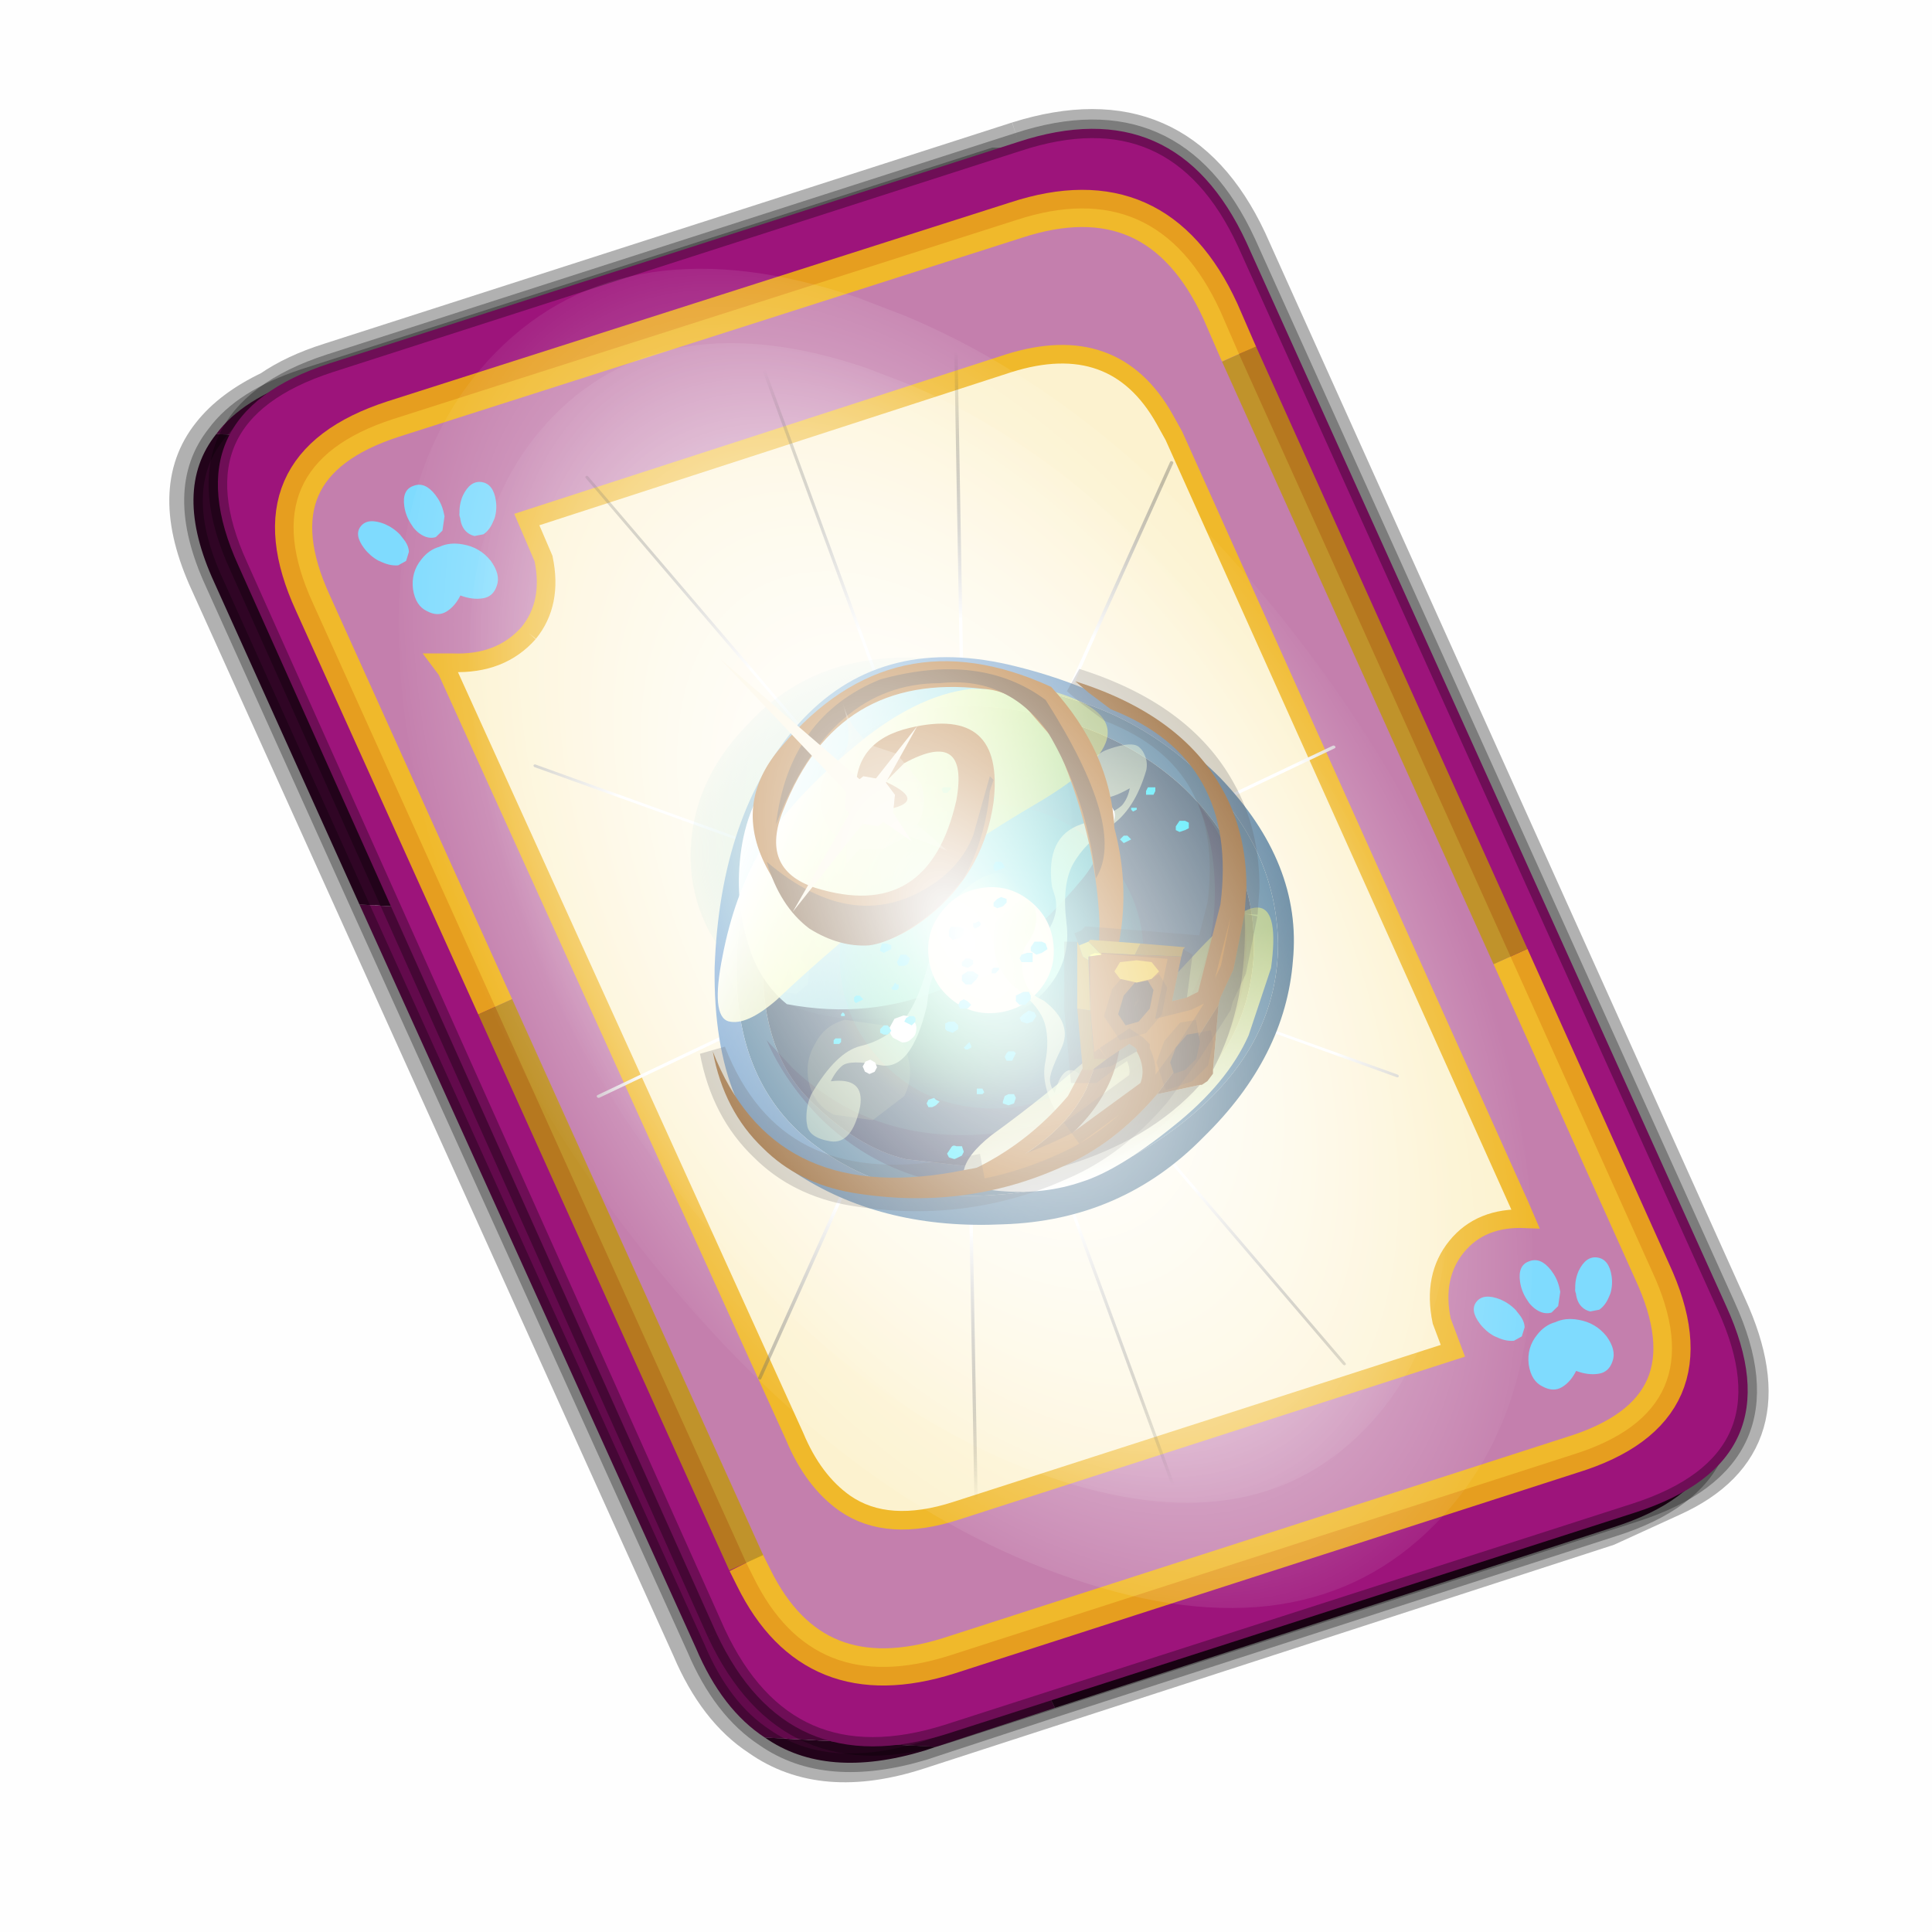 <?xml version='1.0' encoding='UTF-8'?>
<svg xmlns:xlink="http://www.w3.org/1999/xlink" xmlns="http://www.w3.org/2000/svg" version="1.1" width="60px" height="60px" viewBox="0.0 0.0 60.0 60.0"><defs><g id="c1"><path fill="#000000" fill-opacity="0.004" d="M0.0 0.0 L60.0 0.0 60.0 60.0 0.0 60.0 0.0 0.0"/></g><g id="c2"><path fill="none" stroke="#000000" stroke-width="1.0" stroke-opacity="0.302" d="M22.3 0.35 Q26.6 -1.0 28.5 3.05 L41.4 31.7 Q43.1 35.4 39.9 36.85 L38.15 37.65 19.65 43.65 Q17.05 44.5 15.35 43.3 14.2 42.55 13.5 40.9 L0.55 12.25 Q-0.6 9.75 0.6 8.25 1.15 7.55 2.2 7.05 2.85 6.6 3.8 6.3 L22.3 0.35"/><path fill="#300525" stroke="none" d="M25.55 0.9 Q26.9 1.6 27.8 3.55 L40.7 32.15 Q42.6 36.3 38.3 37.65 L23.3 42.5 13.15 21.4 4.6 20.9 0.7 12.25 Q-0.45 9.75 0.75 8.25 L29.8 9.75 25.55 0.9 M20.1 43.55 L19.8 43.65 Q17.15 44.45 15.5 43.3 L20.1 43.55"/><path fill="#630a4c" stroke="none" d="M23.3 42.5 L20.1 43.55 15.5 43.3 Q14.35 42.55 13.65 40.9 L4.6 20.9 13.15 21.4 23.3 42.5 M0.75 8.25 Q1.45 7.3 3.1 6.75 L21.65 0.8 25.55 0.9 29.8 9.75 0.75 8.25"/><path fill="none" stroke="#000000" stroke-width="0.5" stroke-opacity="0.302" d="M25.55 0.9 Q26.9 1.6 27.8 3.55 L40.7 32.15 Q42.6 36.3 38.3 37.65 L23.3 42.5 20.1 43.55 19.8 43.65 Q17.15 44.45 15.5 43.3 14.35 42.55 13.65 40.9 L4.6 20.9 0.7 12.25 Q-0.45 9.75 0.75 8.25 1.45 7.3 3.1 6.75 L21.65 0.8 25.55 0.9"/><path fill="#9d147b" stroke="none" d="M14.2 40.5 L1.35 11.8 Q-0.5 7.75 3.8 6.35 L22.3 0.4 Q26.55 -1.0 28.45 3.1 L41.35 31.7 Q43.25 35.85 38.9 37.25 L20.4 43.2 Q16.1 44.55 14.2 40.5"/><path fill="none" stroke="#000000" stroke-width="0.5" stroke-opacity="0.302" d="M14.2 40.5 L1.35 11.8 Q-0.5 7.75 3.8 6.35 L22.3 0.4 Q26.55 -1.0 28.45 3.1 L41.35 31.7 Q43.25 35.85 38.9 37.25 L20.4 43.2 Q16.1 44.55 14.2 40.5"/><path fill="#fcf2cf" stroke="none" d="M9.15 13.6 Q9.8 12.8 9.55 11.6 L9.1 10.55 22.05 6.35 Q24.9 5.45 26.25 7.85 L26.5 8.3 35.8 29.0 35.95 29.35 Q34.75 29.3 34.1 30.1 33.45 30.9 33.7 32.1 L34.0 32.9 20.65 37.2 Q18.8 37.8 17.65 37.0 16.8 36.4 16.3 35.2 L6.95 14.6 6.8 14.4 7.1 14.4 Q8.4 14.45 9.15 13.6"/><path fill="#c47fad" stroke="none" d="M8.25 23.65 L3.35 12.8 Q1.65 9.1 5.5 7.85 L22.25 2.5 Q26.05 1.25 27.75 4.95 L28.25 6.1 35.55 22.3 39.35 30.75 Q41.1 34.5 37.2 35.7 L20.45 41.1 Q16.8 42.25 15.2 39.0 L15.0 38.6 8.25 23.65 M9.15 13.6 Q8.4 14.45 7.1 14.4 L6.8 14.4 6.95 14.6 16.3 35.2 Q16.8 36.4 17.65 37.0 18.8 37.8 20.65 37.2 L34.0 32.9 33.7 32.1 Q33.45 30.9 34.1 30.1 34.75 29.3 35.95 29.35 L35.8 29.0 26.5 8.3 26.25 7.85 Q24.9 5.45 22.05 6.35 L9.1 10.55 9.55 11.6 Q9.8 12.8 9.15 13.6"/><path fill="none" stroke="#ffcc00" stroke-width="1.0" stroke-opacity="0.749" d="M8.25 23.65 L3.35 12.8 Q1.65 9.1 5.5 7.85 L22.25 2.5 Q26.05 1.25 27.75 4.95 L28.25 6.1 M35.55 22.3 L39.35 30.75 Q41.1 34.5 37.2 35.7 L20.45 41.1 Q16.8 42.25 15.2 39.0 L15.0 38.6"/><path fill="none" stroke="#bf9900" stroke-width="1.0" stroke-opacity="0.749" d="M28.25 6.1 L35.55 22.3 M15.0 38.6 L8.25 23.65"/><path fill="none" stroke="#f0b92b" stroke-width="0.5" d="M9.15 13.6 Q9.8 12.8 9.55 11.6 L9.1 10.55 22.05 6.35 Q24.9 5.45 26.25 7.85 L26.5 8.3 35.8 29.0 35.95 29.35 Q34.75 29.3 34.1 30.1 33.45 30.9 33.7 32.1 L34.0 32.9 20.65 37.2 Q18.8 37.8 17.65 37.0 16.8 36.4 16.3 35.2 L6.95 14.6 6.8 14.4 7.1 14.4 Q8.4 14.45 9.15 13.6"/></g><g id="c3"><path fill="#7fdbfe" stroke="none" d="M10.75 4.9 Q10.75 4.6 10.9 4.35 11.25 3.45 11.95 2.75 13.3 1.5 14.35 2.1 15.4 2.7 14.95 4.45 14.7 5.4 14.1 6.15 L13.75 6.5 Q13.1 7.15 12.35 7.35 L11.4 7.2 Q10.95 6.9 10.75 6.4 10.5 5.75 10.75 4.9 M7.5 5.9 Q7.0 5.85 6.6 5.5 6.05 5.0 5.8 4.15 L5.7 3.6 Q5.55 2.65 5.8 1.7 6.25 0.0 7.5 0.0 L7.6 0.0 Q8.85 0.0 9.3 1.7 9.55 2.65 9.4 3.6 L9.3 4.15 8.5 5.5 7.6 5.9 7.5 5.9 M4.35 4.9 Q4.6 5.75 4.35 6.4 L3.7 7.2 2.75 7.35 Q2.0 7.15 1.35 6.5 L1.0 6.15 Q0.4 5.4 0.15 4.45 -0.3 2.7 0.75 2.1 1.8 1.5 3.15 2.75 3.85 3.45 4.2 4.35 L4.35 4.9 M5.5 13.7 Q4.45 13.9 3.65 12.95 2.75 12.0 3.2 10.25 3.7 8.5 5.25 7.6 6.4 6.9 7.55 7.0 8.75 6.9 9.9 7.6 11.45 8.5 11.95 10.25 12.35 12.0 11.5 12.95 10.7 13.9 9.65 13.7 8.55 13.5 7.55 12.6 6.55 13.5 5.5 13.7"/></g><g id="c4"><g><use transform="matrix(1.0,0.0,0.0,1.0,0.0,0.0)" xlink:href="#c3"/></g></g><radialGradient gradientUnits="userSpaceOnUse" r="819.2" cx="0" cy="0" spreadMethod="pad" gradientTransform="matrix(0.091,0.0,0.0,0.091,0.6,3.4)" id="gradient1"><stop offset="0.0" stop-color="#ffffff"/><stop offset="1.0" stop-color="#ffffff" stop-opacity="0.0"/></radialGradient><g id="c5"><path stroke="none" fill="url(#gradient1)" d="M36.65 -54.65 Q60.05 -42.0 69.75 -17.95 80.55 8.9 68.0 34.1 55.45 59.35 26.8 68.2 -1.8 77.05 -29.7 64.3 -57.6 51.6 -68.45 24.75 -79.3 -2.05 -66.75 -27.25 L-66.7 -27.3 Q-54.1 -52.5 -25.5 -61.4 3.1 -70.2 31.0 -57.5 L36.65 -54.65"/></g><g id="c6"><g><use transform="matrix(1.0,0.0,0.0,1.0,0.0,0.0)" xlink:href="#c5"/></g></g><radialGradient gradientUnits="userSpaceOnUse" r="819.2" cx="0" cy="0" spreadMethod="pad" gradientTransform="matrix(0.209,0.0,0.0,0.177,67.15,107.2)" id="gradient2"><stop offset="0.357" stop-color="#ffffff"/><stop offset="0.671" stop-opacity="0.0"/></radialGradient><g id="c7"><path fill="none" stroke-linejoin="round" stroke-linecap="round" stroke="url(#gradient2)" stroke-width="0.5" d="M136.55 165.8 L68.6 106.0 68.4 106.0 118.25 201.5 M68.2 105.7 L68.25 105.8 68.25 105.75 68.2 105.7 0.0 45.7 M68.25 105.8 L68.3 105.85 68.3 105.8 68.25 105.75 49.95 0.05 M0.05 97.7 L68.15 105.95 68.25 105.85 68.25 105.8 M68.3 105.85 L68.25 105.85 68.3 106.0 68.3 105.85 68.3 105.8 68.35 105.8 68.3 105.8 86.6 18.35 M50.0 193.2 L68.3 106.0 68.15 105.95 18.25 151.55 M68.4 106.0 L68.3 106.0 86.55 211.5 M68.4 106.0 L68.3 105.85 M68.6 106.0 L68.35 105.8 118.25 60.15 M136.6 114.25 L68.6 106.0 M68.2 105.7 L18.25 10.05"/></g><g id="c8"><g><use transform="matrix(1.0,0.0,0.0,1.0,0.0,0.0)" xlink:href="#c7"/></g></g><linearGradient gradientUnits="userSpaceOnUse" x1="-819.2" x2="819.2" spreadMethod="pad" gradientTransform="matrix(0.008,0.005,-0.005,0.008,21.45,22.25)" id="gradient3"><stop offset="0.102" stop-color="#6499ce"/><stop offset="1.0" stop-color="#2c5976"/></linearGradient><radialGradient gradientUnits="userSpaceOnUse" r="819.2" cx="0" cy="0" spreadMethod="pad" gradientTransform="matrix(0.005,0.004,-0.005,0.005,18.55,19.05)" id="gradient4"><stop offset="0.227" stop-color="#d6f99f" stop-opacity="0.682"/><stop offset="1.0" stop-color="#54b3bc" stop-opacity="0.0"/></radialGradient><g id="c9"><path fill="#326789" stroke="none" d="M27.0 26.55 Q24.7 28.5 21.8 28.7 18.85 28.95 16.75 27.3 14.6 25.6 14.75 22.25 14.95 18.95 16.55 16.9 18.2 14.85 21.45 15.0 24.7 15.15 27.0 17.2 29.25 19.25 29.3 21.95 29.3 24.6 27.0 26.55 M26.45 26.4 Q28.55 24.7 28.65 22.15 28.7 19.6 26.75 17.75 24.8 15.95 21.7 15.6 18.55 15.3 17.15 17.3 15.55 19.6 15.45 22.2 15.35 24.8 16.7 26.15 18.0 27.45 19.3 27.75 L21.95 28.05 Q24.3 28.05 26.45 26.4"/><path fill="#1f3d56" stroke="none" d="M26.45 26.4 Q24.3 28.05 21.95 28.05 L19.3 27.75 Q18.0 27.45 16.7 26.15 15.35 24.8 15.45 22.2 15.55 19.6 17.15 17.3 18.55 15.3 21.7 15.6 24.8 15.95 26.75 17.75 28.7 19.6 28.65 22.15 28.55 24.7 26.45 26.4"/><path stroke="none" fill="url(#gradient3)" d="M29.7 22.4 Q29.5 25.0 27.3 27.15 25.1 29.4 21.9 29.5 18.75 29.65 16.45 28.2 14.1 26.7 14.15 22.6 14.3 18.45 16.4 16.05 18.55 13.65 22.05 14.45 25.5 15.25 27.75 17.5 29.95 19.8 29.7 22.4 M27.0 26.55 Q29.3 24.6 29.3 21.95 29.25 19.25 27.0 17.2 24.7 15.15 21.45 15.0 18.2 14.85 16.55 16.9 14.95 18.95 14.75 22.25 14.6 25.6 16.75 27.3 18.85 28.95 21.8 28.7 24.7 28.5 27.0 26.55"/><path fill="#10032e" fill-opacity="0.424" d="M27.6 20.55 Q27.6 19.25 27.15 18.2 28.45 19.8 28.45 21.95 28.45 24.6 26.5 26.55 24.55 28.45 21.75 28.5 19.0 28.55 17.05 26.7 16.05 25.7 15.55 24.55 L16.25 25.3 Q18.2 27.15 20.95 27.1 23.7 27.05 25.65 25.1 27.6 23.2 27.6 20.55"/><path stroke="none" fill="url(#gradient4)" d="M22.2 15.35 Q23.7 16.6 23.75 18.6 23.75 20.6 22.25 22.2 20.75 23.75 18.65 23.95 16.55 24.15 15.05 22.9 13.55 21.6 13.5 19.65 13.5 17.65 15.0 16.1 16.45 14.5 18.6 14.3 20.7 14.05 22.2 15.35"/><path fill="#fbff99" fill-opacity="0.2" d="M15.7 22.95 L15.8 22.55 16.1 22.3 16.45 22.35 16.7 22.65 16.65 23.05 16.35 23.3 15.95 23.25 15.7 22.95"/><path fill="#fbff99" fill-opacity="0.141" d="M16.7 25.75 Q16.55 25.15 16.85 24.65 17.1 24.15 17.65 24.0 L18.7 24.15 Q19.2 24.45 19.35 25.0 19.5 25.55 19.25 26.05 L18.4 26.7 17.35 26.55 Q16.85 26.3 16.7 25.75"/></g><linearGradient gradientUnits="userSpaceOnUse" x1="-819.2" x2="819.2" spreadMethod="pad" gradientTransform="matrix(-0.014,-0.008,0.013,-0.022,19.5,14.0)" id="gradient5"><stop offset="0.0" stop-color="#ffff2f" stop-opacity="0.482"/><stop offset="1.0" stop-color="#ffffff"/></linearGradient><g id="c10"><path stroke="none" fill="url(#gradient5)" d="M14.7 5.2 Q22.15 0.1 28.55 -0.35 L37.15 0.0 Q50.65 3.55 35.0 10.85 19.3 18.15 4.95 28.95 1.45 31.35 -0.5 30.85 -2.45 30.3 -0.75 24.6 0.9 18.9 4.1 14.6 7.2 10.25 14.7 5.2"/></g><g id="c11"><g><use transform="matrix(1.0,0.0,0.0,1.0,0.0,0.0)" xlink:href="#c10"/></g></g><linearGradient gradientUnits="userSpaceOnUse" x1="-819.2" x2="819.2" spreadMethod="pad" gradientTransform="matrix(-0.013,-0.022,0.011,-0.028,17.6,15.95)" id="gradient6"><stop offset="0.0" stop-color="#35f4f4" stop-opacity="0.482"/><stop offset="1.0" stop-color="#ffffff"/></linearGradient><g id="c12"><path stroke="none" fill="url(#gradient6)" d="M33.6 18.95 Q20.9 34.25 4.7 31.2 2.5 29.4 1.35 26.6 -0.35 22.1 0.1 17.25 0.55 12.2 3.25 8.75 6.55 1.6 12.35 0.3 22.0 -0.6 28.8 1.1 L33.35 4.15 Q38.25 13.35 33.6 18.95"/></g><g id="c13"><g><use transform="matrix(1.0,0.0,0.0,1.0,0.0,0.0)" xlink:href="#c12"/></g></g><radialGradient gradientUnits="userSpaceOnUse" r="819.2" cx="0" cy="0" spreadMethod="pad" gradientTransform="matrix(0.004,-0,0,0.004,20.7,23.15)" id="gradient7"><stop offset="0.102" stop-color="#80ff00" stop-opacity="0.502"/><stop offset="1.0" stop-color="#e6ff00" stop-opacity="0.0"/></radialGradient><g id="c14"><path stroke="none" fill="url(#gradient7)" d="M24.1 22.85 Q24.25 24.2 23.35 25.3 22.5 26.35 21.1 26.5 19.75 26.65 18.65 25.85 17.7 25.1 17.5 23.9 L17.7 23.75 17.75 23.6 17.65 23.35 17.4 23.3 Q17.35 22.15 18.1 21.15 19.0 20.05 20.35 19.9 21.75 19.75 22.8 20.6 23.95 21.5 24.1 22.85"/></g><linearGradient gradientUnits="userSpaceOnUse" x1="-819.2" x2="819.2" spreadMethod="pad" gradientTransform="matrix(0.001,0.086,-0.006,0.0,10.05,20.2)" id="gradient8"><stop offset="0.0" stop-color="#f3ffc4" stop-opacity="0.161"/><stop offset="0.894" stop-color="#ebffbb"/><stop offset="1.0" stop-color="#ddffaa" stop-opacity="0.0"/></linearGradient><g id="c15"><path stroke="none" fill="url(#gradient8)" d="M13.9 -7.4 Q14.8 -9.3 15.5 -10.0 17.25 -12.4 20.5 -7.9 23.7 -3.4 20.15 6.5 17.2 13.85 13.35 4.75 12.75 8.1 12.95 10.75 13.15 13.85 17.8 20.05 22.45 26.25 16.6 43.65 L15.15 47.0 Q11.9 55.3 13.75 65.75 14.45 69.7 16.4 71.05 20.2 73.9 20.3 81.9 20.05 85.2 18.95 88.0 9.6 97.0 7.75 79.9 6.5 68.6 10.9 55.45 15.25 42.25 15.35 34.35 15.4 26.4 12.95 19.3 10.5 12.2 12.4 -2.55 12.85 -5.15 13.9 -7.4"/></g><g id="c16"><g><use transform="matrix(1.0,0.0,0.0,1.0,0.0,0.0)" xlink:href="#c15"/></g></g><radialGradient gradientUnits="userSpaceOnUse" r="819.2" cx="0" cy="0" spreadMethod="pad" gradientTransform="matrix(0.015,0.0,0.0,0.015,0.0,0.0)" id="gradient9"><stop offset="0.102" stop-color="#00f9ff" stop-opacity="0.722"/><stop offset="1.0" stop-color="#00ffe1" stop-opacity="0.102"/></radialGradient><g id="c17"><path stroke="none" fill="url(#gradient9)" d="M1.8 -1.8 Q1.05 -2.55 0.0 -2.55 -1.05 -2.55 -1.8 -1.8 -2.55 -1.05 -2.55 0.0 -2.55 1.05 -1.8 1.8 -1.05 2.55 0.0 2.55 1.05 2.55 1.8 1.8 2.55 1.05 2.55 0.0 2.55 -1.05 1.8 -1.8 M9.0 -9.0 Q12.75 -5.25 12.75 0.0 12.75 5.25 9.0 9.0 5.25 12.75 0.0 12.75 -5.25 12.75 -9.0 9.0 -12.3 5.7 -12.7 1.25 -12.2 1.25 -11.85 0.9 -11.55 0.55 -11.55 0.1 -11.55 -0.4 -11.85 -0.75 -12.2 -1.1 -12.7 -1.1 -12.35 -5.65 -9.0 -9.0 -5.25 -12.75 0.0 -12.75 5.25 -12.75 9.0 -9.0"/><path fill="#ffffff" stroke="none" d="M0.5 -13.75 L0.35 -13.35 -0.1 -13.2 -0.5 -13.35 -0.65 -13.75 -0.5 -14.2 -0.1 -14.35 0.35 -14.2 0.5 -13.75"/><path fill="#ffffff" stroke="none" d="M1.55 -9.55 L1.25 -8.8 Q0.9 -8.45 0.45 -8.45 -0.05 -8.45 -0.35 -8.8 -0.7 -9.15 -0.65 -9.55 -0.7 -10.05 -0.35 -10.4 L0.45 -10.7 Q0.9 -10.7 1.25 -10.4 L1.55 -9.55"/><path fill="#ffffff" stroke="none" d="M3.75 14.75 L3.45 15.5 Q3.1 15.85 2.65 15.85 2.15 15.85 1.85 15.5 1.5 15.15 1.55 14.75 1.5 14.25 1.85 13.9 2.15 13.6 2.65 13.6 3.1 13.6 3.45 13.9 L3.75 14.75"/><path fill="#fefce2" stroke="none" d="M3.45 -4.0 Q5.25 -2.75 5.6 -0.6 6.0 1.55 4.75 3.35 3.5 5.15 1.3 5.5 -0.85 5.85 -2.6 4.6 -4.4 3.35 -4.75 1.2 -5.1 -0.95 -3.85 -2.75 -2.6 -4.55 -0.45 -4.9 1.7 -5.25 3.45 -4.0"/></g><g id="c18"><g><use transform="matrix(1.0,0.0,0.0,1.0,0.0,0.0)" xlink:href="#c17"/></g></g><g id="c19"><path fill="#0de3fb" stroke="none" d="M25.75 17.95 L25.75 17.85 25.8 17.75 25.95 17.75 26.0 17.75 26.0 17.85 25.95 17.95 25.8 17.95 25.75 17.95 M25.35 18.35 L25.35 18.3 25.45 18.3 25.5 18.3 25.5 18.35 25.4 18.4 25.35 18.35 M25.3 19.1 L25.35 19.15 25.25 19.2 25.15 19.25 25.1 19.2 25.05 19.15 25.15 19.05 25.25 19.05 25.3 19.1 M26.65 18.65 L26.8 18.65 26.9 18.7 26.9 18.85 26.8 18.9 26.65 18.95 26.55 18.9 26.55 18.8 26.65 18.65 M20.9 17.2 L20.95 17.15 21.0 17.15 21.05 17.2 21.0 17.25 20.95 17.25 20.9 17.25 20.9 17.2 M20.3 17.9 L20.25 17.8 20.3 17.75 20.4 17.75 20.5 17.75 20.5 17.8 20.45 17.85 20.4 17.9 20.3 17.9 M21.15 19.0 L21.05 19.05 20.95 19.1 20.9 19.05 20.85 19.0 20.95 18.9 21.05 18.85 21.1 18.9 21.15 19.0 M20.3 20.1 L20.4 20.1 20.5 20.1 20.5 20.2 20.45 20.25 20.35 20.3 20.3 20.25 20.3 20.15 20.3 20.1 M20.55 19.4 L20.6 19.4 20.65 19.4 20.65 19.45 20.6 19.5 20.55 19.5 20.5 19.45 20.55 19.4 M21.6 16.95 L21.6 17.05 21.5 17.05 21.4 17.05 21.4 16.95 21.45 16.9 21.5 16.85 21.6 16.9 21.6 16.95 M21.45 18.0 L21.55 17.9 21.65 17.95 21.7 18.05 21.65 18.15 21.5 18.15 21.45 18.15 21.4 18.1 21.45 18.0 M21.85 19.75 L21.9 19.8 21.95 19.9 21.85 19.95 21.7 20.0 21.65 19.95 21.65 19.85 21.7 19.75 21.85 19.75 M17.95 23.35 L18.05 23.35 18.1 23.4 18.15 23.45 18.05 23.5 17.95 23.55 17.9 23.5 17.9 23.4 17.95 23.35 M17.65 23.9 L17.6 23.9 17.55 23.9 17.55 23.85 17.6 23.8 17.65 23.85 17.65 23.9 M17.35 24.55 L17.4 24.5 17.45 24.5 17.55 24.5 17.55 24.6 17.5 24.65 17.4 24.65 17.35 24.65 17.35 24.55 M21.9 20.95 L21.75 21.0 21.65 20.95 21.65 20.85 21.75 20.75 21.85 20.7 22.0 20.75 22.0 20.85 21.9 20.95 M21.25 21.35 L21.3 21.4 21.3 21.45 21.25 21.5 21.15 21.55 21.1 21.5 21.1 21.4 21.15 21.4 21.25 21.35 M22.4 22.25 L22.55 22.2 22.7 22.2 22.7 22.3 22.7 22.45 22.55 22.45 22.4 22.45 22.35 22.35 22.4 22.25 M21.7 22.75 L21.6 22.75 21.6 22.65 21.65 22.6 21.75 22.6 21.8 22.6 21.8 22.65 21.75 22.7 21.7 22.75 M21.2 22.9 L21.05 23.05 20.9 23.05 20.8 22.95 20.8 22.8 20.95 22.7 21.1 22.7 21.25 22.8 21.2 22.9 M22.25 23.5 L22.25 23.35 22.45 23.25 22.6 23.25 22.65 23.35 22.65 23.45 22.5 23.6 22.35 23.6 22.25 23.5 M22.95 22.2 L22.8 22.25 22.65 22.15 22.65 22.05 22.75 21.9 22.95 21.9 23.05 21.95 23.1 22.1 22.95 22.2 M20.45 21.6 L20.5 21.5 20.7 21.5 20.85 21.55 20.85 21.7 20.75 21.8 20.55 21.85 20.45 21.75 20.45 21.6 M19.4 20.55 L19.4 20.4 19.5 20.3 19.65 20.3 19.75 20.35 19.75 20.45 19.7 20.55 19.5 20.6 19.4 20.55 M19.0 20.95 L19.1 21.0 19.05 21.05 19.0 21.15 18.95 21.15 18.9 21.1 18.9 21.05 18.95 21.0 19.0 20.95 M19.35 22.5 L19.25 22.55 19.1 22.55 19.05 22.45 19.1 22.35 19.15 22.25 19.3 22.25 19.4 22.35 19.35 22.5 M18.8 21.95 L18.9 22.0 18.9 22.1 18.8 22.15 18.7 22.2 18.6 22.15 18.6 22.1 18.65 21.95 18.8 21.95 M19.05 23.05 L19.1 23.05 19.1 23.15 19.05 23.2 18.95 23.2 18.9 23.15 18.95 23.1 19.0 23.0 19.05 23.05 M20.8 22.55 L20.8 22.45 20.9 22.35 21.0 22.35 21.1 22.4 21.1 22.5 21.05 22.55 20.95 22.6 20.8 22.55 M20.95 23.5 L21.05 23.6 20.95 23.7 20.85 23.7 20.75 23.7 20.7 23.6 20.75 23.5 20.85 23.45 20.95 23.5 M20.55 24.35 L20.4 24.3 20.35 24.25 20.35 24.1 20.45 24.05 20.6 24.05 20.7 24.15 20.7 24.25 20.55 24.35 M20.95 24.8 L20.9 24.8 20.85 24.75 20.9 24.7 20.95 24.65 21.0 24.6 21.05 24.7 21.05 24.75 20.95 24.8 M19.5 23.9 L19.55 23.95 19.55 24.05 19.45 24.15 19.35 24.1 19.25 24.05 19.3 23.95 19.4 23.9 19.5 23.9 M18.6 24.25 L18.7 24.15 18.8 24.15 18.85 24.2 18.9 24.3 18.8 24.4 18.7 24.4 18.6 24.35 18.6 24.25 M20.05 26.1 L20.1 26.15 20.2 26.2 20.1 26.3 20.0 26.35 19.9 26.35 19.85 26.25 19.9 26.15 20.05 26.1 M22.8 23.9 L22.7 24.05 22.55 24.1 22.4 24.05 22.35 23.95 22.45 23.85 22.6 23.75 22.75 23.8 22.8 23.9 M22.05 24.85 L22.2 24.85 22.25 24.9 22.2 25.0 22.15 25.1 22.0 25.1 21.95 25.0 22.0 24.9 22.05 24.85 M22.25 26.1 L22.2 26.25 22.05 26.3 21.9 26.25 21.9 26.2 21.95 26.05 22.05 26.0 22.2 26.0 22.25 26.1 M21.3 25.85 L21.35 25.85 21.4 25.95 21.35 26.0 21.3 26.0 21.2 26.0 21.2 25.95 21.2 25.85 21.3 25.85 M20.85 27.55 L20.8 27.65 20.6 27.75 20.45 27.7 20.4 27.6 20.5 27.45 Q20.55 27.35 20.65 27.4 L20.8 27.4 20.85 27.55"/></g><g id="c20"><path fill="#763c01" stroke="none" d="M24.45 24.55 L24.5 23.2 24.55 23.15 24.7 23.3 24.8 22.65 25.0 23.25 25.05 23.25 25.05 23.7 Q25.3 25.75 23.55 27.25 22.8 27.95 21.9 28.3 L21.3 28.25 Q23.45 27.3 24.15 25.85 L24.6 24.65 24.45 24.55"/><path fill="#a45600" stroke="none" d="M21.3 28.25 L21.2 28.25 21.0 28.2 20.35 28.3 20.45 28.15 20.85 28.1 21.05 28.05 Q22.55 27.35 23.65 26.05 L24.45 24.55 24.6 24.65 24.15 25.85 Q23.45 27.3 21.3 28.25"/><path fill="#a45600" stroke="none" d="M23.3 16.5 L22.65 15.75 Q22.15 15.15 21.35 15.1 17.45 14.65 16.0 18.35 15.35 19.95 16.85 20.45 19.9 21.4 20.65 18.1 21.0 16.15 19.25 17.1 L18.75 17.6 Q20.05 18.2 18.45 18.4 18.0 18.5 17.95 17.9 17.9 16.5 19.4 16.15 21.95 15.55 21.65 18.15 21.4 19.9 20.1 21.05 17.45 23.35 15.6 20.0 14.6 18.2 15.95 16.65 18.95 13.1 23.2 15.05 24.8 16.8 24.9 18.85 25.55 21.3 24.45 23.7 L24.5 21.4 Q24.4 19.0 23.3 16.5"/><path fill="#542b01" stroke="none" d="M21.55 17.45 L21.65 17.55 21.55 17.85 Q21.45 18.95 21.0 19.9 L20.85 20.2 20.25 20.9 Q19.1 21.9 18.3 22.0 17.5 22.05 16.7 21.55 15.9 20.95 15.55 19.75 17.95 21.8 20.1 20.3 20.8 19.8 21.1 19.05 L21.55 17.45 M24.4 20.2 Q24.15 18.0 23.1 16.25 22.0 14.75 20.2 14.95 17.25 14.95 15.8 18.75 16.15 15.85 18.6 14.85 21.3 14.1 23.05 15.4 25.25 18.85 24.4 20.2"/><path fill="#a45600" stroke="none" d="M26.85 23.4 L27.15 23.25 27.75 20.9 Q28.25 17.0 24.8 15.65 L24.2 15.2 23.85 14.9 Q26.7 15.8 27.8 17.8 28.45 18.95 28.45 20.45 L28.4 21.15 28.1 22.65 27.75 23.4 27.7 23.6 26.9 24.85 26.05 26.0 Q24.9 27.35 23.5 27.95 20.85 29.15 17.85 28.65 16.4 28.4 15.45 27.45 14.4 26.45 14.1 24.85 15.7 28.95 20.55 28.1 L21.35 27.95 Q22.7 27.6 23.75 27.05 L25.6 25.7 Q25.75 25.3 25.5 24.85 L25.5 24.8 25.45 24.75 25.3 24.65 24.7 25.05 24.35 25.05 24.25 23.75 24.2 22.4 24.2 22.3 24.55 22.25 24.55 22.2 25.45 22.25 26.7 22.3 26.45 23.5 26.85 23.4"/><path fill="#120e10" fill-opacity="0.4" d="M26.85 23.4 L26.45 23.5 26.7 22.3 26.75 22.1 27.0 22.25 26.85 23.4 M24.7 25.05 L25.3 24.65 25.45 24.75 25.5 24.8 25.5 24.85 24.8 25.25 24.3 25.35 24.7 25.05 M23.5 27.95 Q24.9 27.35 26.05 26.0 L27.2 25.75 Q25.85 27.25 23.5 27.95 M27.7 23.6 L27.75 23.4 28.1 22.65 28.4 21.15 Q28.5 23.55 27.55 25.35 L27.7 23.6"/><path fill="#a97601" stroke="none" d="M26.7 22.3 L25.45 22.25 25.6 21.95 26.8 22.05 26.75 22.1 26.7 22.3 M24.25 23.75 L24.35 25.05 24.7 25.05 24.3 25.35 24.05 25.35 23.9 23.7 24.25 23.75"/><path fill="#e6b100" stroke="none" d="M25.45 22.25 L24.55 22.2 24.55 22.25 24.2 21.9 24.25 21.85 25.6 21.95 25.45 22.25 M24.2 22.4 L24.25 23.75 23.9 23.7 23.9 21.9 23.95 22.0 24.05 22.3 24.2 22.4"/><path fill="#ffff2f" stroke="none" d="M24.55 22.25 L24.2 22.3 24.2 22.4 24.05 22.3 23.95 22.0 24.2 21.9 24.55 22.25"/><path fill="#763c01" stroke="none" d="M26.05 26.0 L26.9 24.85 27.7 23.6 27.55 25.35 27.55 25.45 27.4 25.65 27.25 25.75 27.2 25.75 26.05 26.0"/><path fill="none" stroke="#120e10" stroke-width="0.7" stroke-opacity="0.251" d="M28.4 21.15 L28.45 20.45 Q28.45 18.95 27.8 17.8 26.7 15.8 23.85 14.9 L24.2 15.2 24.8 15.65 Q28.25 17.0 27.75 20.9 L27.15 23.25 26.85 23.4 26.45 23.5 26.7 22.3 26.75 22.1 26.8 22.05 25.6 21.95 24.25 21.85 24.2 21.9 23.95 22.0 M24.7 25.05 L25.3 24.65 25.45 24.75 25.5 24.8 25.5 24.85 Q25.75 25.3 25.6 25.7 L23.75 27.05 M21.35 27.95 L20.55 28.1 Q15.7 28.95 14.1 24.85 14.4 26.45 15.45 27.45 16.4 28.4 17.85 28.65 20.85 29.15 23.5 27.95 24.9 27.35 26.05 26.0 L26.9 24.85 27.7 23.6 27.75 23.4 28.1 22.65 28.4 21.15 M23.9 21.9 L23.9 23.7 24.05 25.35 24.3 25.35 24.7 25.05"/><path fill="#382510" stroke="none" d="M25.8 22.95 L25.95 23.2 25.85 23.7 25.55 24.05 25.2 24.15 25.0 23.85 25.15 23.35 25.45 23.0 25.8 22.95"/><path fill="none" stroke="#120e10" stroke-width="0.7" stroke-opacity="0.2" d="M25.8 22.95 L25.95 23.2 25.85 23.7 25.55 24.05 25.2 24.15 25.0 23.85 25.15 23.35 25.45 23.0 25.8 22.95"/><path fill="#382510" stroke="none" d="M27.15 24.35 L27.2 24.6 27.1 25.05 26.8 25.35 26.5 25.45 26.4 25.15 26.55 24.75 26.85 24.4 27.15 24.35"/><path fill="none" stroke="#120e10" stroke-width="0.7" stroke-opacity="0.2" d="M27.15 24.35 L27.2 24.6 27.1 25.05 26.8 25.35 26.5 25.45 26.4 25.15 26.55 24.75 26.85 24.4 27.15 24.35"/><path fill="#e6b100" stroke="none" d="M25.9 22.9 L25.5 23.0 25.05 22.9 24.9 22.7 25.05 22.45 25.5 22.4 25.9 22.45 26.1 22.7 25.9 22.9"/><path fill="#fcf3d8" fill-opacity="0.302" d="M19.0 17.95 L18.95 18.45 18.55 18.8 17.95 18.7 17.65 18.3 17.7 17.8 18.15 17.45 18.7 17.55 19.0 17.95 M19.6 18.75 Q19.9 18.25 19.7 17.65 L19.05 16.85 18.45 16.65 Q17.85 16.3 17.6 15.5 17.9 16.5 17.6 16.9 L17.15 17.35 Q16.9 17.85 17.05 18.4 17.15 18.95 17.65 19.25 L17.7 19.3 17.7 19.8 18.05 19.4 18.7 19.4 19.35 19.05 20.4 19.45 19.6 18.75"/><path fill="#fcf3d8" stroke="none" d="M19.0 17.95 L18.7 17.55 18.15 17.45 17.7 17.8 17.65 18.3 17.95 18.7 18.55 18.8 18.95 18.45 19.0 17.95"/><path fill="#fcf3d8" stroke="none" d="M18.3 17.75 L19.6 16.1 18.6 17.9 19.45 19.2 18.35 18.45 16.25 21.1 17.95 18.15 14.3 14.3 18.3 17.75"/></g><g id="c21"><g><use transform="matrix(1.0,0.0,0.0,1.0,0.0,0.0)" xlink:href="#c2"/></g><g><use transform="matrix(0.239,-0.087,0.1,0.234,34.25,31.15)" xlink:href="#c4"/></g><g><use transform="matrix(0.239,-0.087,0.1,0.234,4.25,10.3)" xlink:href="#c4"/></g><g><use transform="matrix(0.141,-0.038,0.111,0.226,20.25,20.65)" filter="url(#filter11)" xlink:href="#c6"/></g><g><use transform="matrix(-0.155,0.051,0.084,0.147,22.6,2.3)" filter="url(#filter12)" xlink:href="#c8"/></g><g><use transform="matrix(1.0,0.0,0.0,1.0,0.0,0.0)" xlink:href="#c9"/></g><g><use transform="matrix(0.077,-0.207,-0.174,-0.075,26.25,30.3)" filter="url(#filter14)" xlink:href="#c11"/></g><g><use transform="matrix(0.275,0.0,0.0,0.275,14.8,15.0)" xlink:href="#c13"/></g><g><use transform="matrix(1.0,0.0,0.0,1.0,0.0,0.0)" xlink:href="#c14"/></g><g><use transform="matrix(-0.153,-0.023,-0.041,0.07,27.55,17.75)" xlink:href="#c16"/></g><g><use transform="matrix(0.101,0.116,0.058,-0.062,15.65,24.4)" filter="url(#filter18)" xlink:href="#c16"/></g><g><use transform="matrix(-0.214,-0.239,0.239,-0.214,21.6,22.3)" filter="url(#filter19)" xlink:href="#c18"/></g><g><use transform="matrix(0.091,-0.068,-0.015,-0.058,22.15,27.15)" filter="url(#filter20)" xlink:href="#c16"/></g><g><use transform="matrix(1.0,0.0,0.0,1.0,0.0,0.0)" xlink:href="#c19"/></g><g><use transform="matrix(0.242,-0.007,0.016,0.28,14.15,15.4)" filter="url(#filter22)" xlink:href="#c11"/></g><g><use transform="matrix(1.0,0.0,0.0,1.0,0.0,0.0)" xlink:href="#c20"/></g><g><use transform="matrix(0.163,-0.044,0.129,0.261,20.35,20.95)" filter="url(#filter24)" xlink:href="#c6"/></g></g><filter id="filter11"><feColorMatrix in="SourceGraphic" type="matrix" values="0.0 0.0 0.0 0.0 0.797 0.0 0.0 0.0 0.0 0.598 0.0 0.0 0.0 0.0 0.199 0.0 0.0 0.0 1.0 0.0" result="cxform"/><feComposite operator="in" in2="SourceGraphic" result="color-xform"/></filter><filter id="filter12"><feColorMatrix in="SourceGraphic" type="matrix" values="0.0 0.0 0.0 0.0 0.996 0.0 0.0 0.0 0.0 0.996 0.0 0.0 0.0 0.0 0.996 0.0 0.0 0.0 1.0 0.0" result="cxform"/><feComposite operator="in" in2="SourceGraphic" result="color-xform"/></filter><filter id="filter14"><feColorMatrix in="SourceGraphic" type="matrix" values="1.0 0.0 0.0 0.0 0.0 0.0 1.0 0.0 0.0 0.0 0.0 0.0 1.0 0.0 0.0 0.0 0.0 0.0 0.199 0.0" result="cxform"/><feComposite operator="in" in2="SourceGraphic" result="color-xform"/></filter><filter id="filter18"><feColorMatrix in="SourceGraphic" type="matrix" values="1.0 0.0 0.0 0.0 0.0 0.0 1.0 0.0 0.0 0.0 0.0 0.0 1.0 0.0 0.0 0.0 0.0 0.0 0.461 0.0" result="cxform"/><feComposite operator="in" in2="SourceGraphic" result="color-xform"/></filter><filter id="filter19"><feColorMatrix in="SourceGraphic" type="matrix" values="1.0 0.0 0.0 0.0 0.0 0.0 1.0 0.0 0.0 0.0 0.0 0.0 1.0 0.0 0.0 0.0 0.0 0.0 0.719 0.0" result="cxform"/><feComposite operator="in" in2="SourceGraphic" result="color-xform"/></filter><filter id="filter20"><feColorMatrix in="SourceGraphic" type="matrix" values="1.0 0.0 0.0 0.0 0.0 0.0 1.0 0.0 0.0 0.0 0.0 0.0 1.0 0.0 0.0 0.0 0.0 0.0 0.578 0.0" result="cxform"/><feComposite operator="in" in2="SourceGraphic" result="color-xform"/></filter><filter id="filter22"><feColorMatrix in="SourceGraphic" type="matrix" values="1.0 0.0 0.0 0.0 0.0 0.0 1.0 0.0 0.0 0.0 0.0 0.0 1.0 0.0 0.0 0.0 0.0 0.0 0.09 0.0" result="cxform"/><feComposite operator="in" in2="SourceGraphic" result="color-xform"/></filter><filter id="filter24"><feColorMatrix in="SourceGraphic" type="matrix" values="1.0 0.0 0.0 0.0 0.0 0.0 1.0 0.0 0.0 0.0 0.0 0.0 1.0 0.0 0.0 0.0 0.0 0.0 0.23 0.0" result="cxform"/><feComposite operator="in" in2="SourceGraphic" result="color-xform"/></filter></defs><g><g><use transform="matrix(1.0,0.0,0.0,1.0,0.0,0.0)" xlink:href="#c1"/></g><g><use transform="matrix(1.155,0.0,0.0,1.155,5.85,3.95)" xlink:href="#c21"/></g></g></svg>